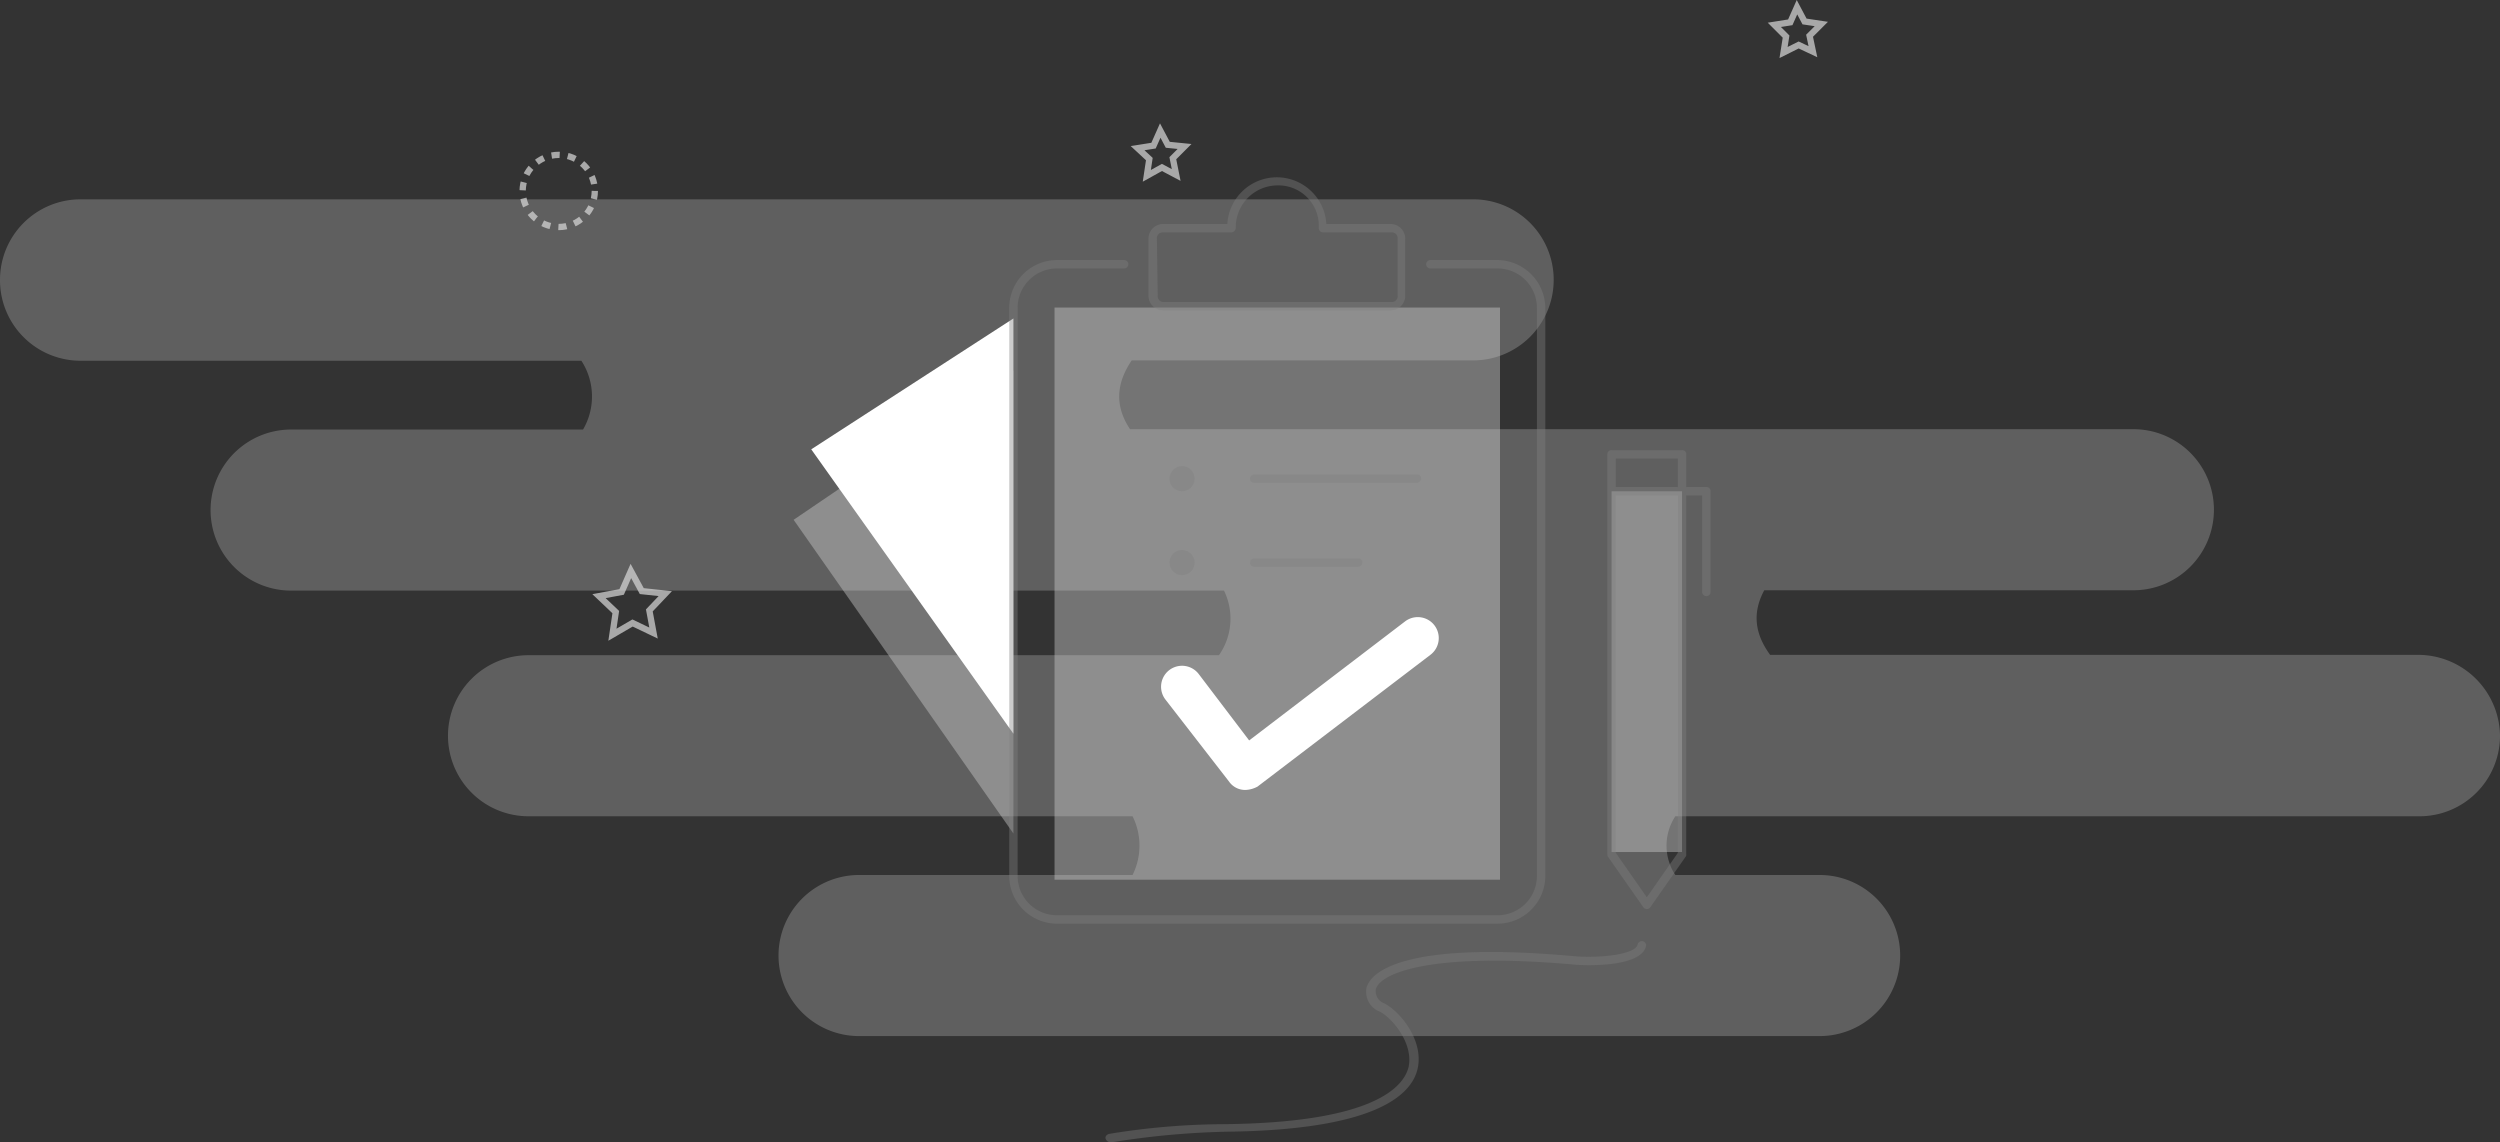 <svg xmlns="http://www.w3.org/2000/svg" width="298" height="136.16" viewBox="0 0 298 136.16"><rect x="0" y="0" width="298" height="136.16" fill="#333333" stroke="none"/><defs><style>.cls-1{fill:#e5e5e5;opacity:0.25;}.cls-1,.cls-2,.cls-5,.cls-6{isolation:isolate;}.cls-2,.cls-4{fill:none;stroke:#dadada;stroke-miterlimit:10;stroke-width:0.75px;}.cls-2,.cls-3{opacity:0.7;}.cls-4{stroke-dasharray:0.97 0.97;}.cls-5{fill:#d6d6d6;}.cls-5,.cls-6,.cls-8{opacity:0.4;}.cls-6,.cls-9{fill:gray;}.cls-7{fill:#fff;}</style></defs><title>task</title><g id="Layer_2" data-name="Layer 2"><g id="Layer_1-2" data-name="Layer 1"><path class="cls-1" d="M288.2,78.06H211c-1.9-2.6-2.1-5.1-.7-7.7h44a9.6,9.6,0,0,0,9.6-9.6h0a9.6,9.6,0,0,0-9.6-9.6H134.7c-1.8-2.7-1.7-5.4.2-8.2h40.7a9.6,9.6,0,0,0,9.6-9.6h0a9.6,9.6,0,0,0-9.6-9.6H9.6A9.6,9.6,0,0,0,0,33.36H0A9.6,9.6,0,0,0,9.6,43H69.3a7.81,7.81,0,0,1,.2,8.2H34.7a9.6,9.6,0,0,0-9.6,9.6h0a9.6,9.6,0,0,0,9.6,9.6H145.9a7.61,7.61,0,0,1-.6,7.7H63a9.6,9.6,0,0,0-9.6,9.6h0a9.6,9.6,0,0,0,9.6,9.6h72a7.84,7.84,0,0,1,0,7H102.4a9.6,9.6,0,0,0,0,19.2H216.9a9.6,9.6,0,0,0,0-19.2H199.7a6.36,6.36,0,0,1,0-7h88.7a9.6,9.6,0,0,0,9.6-9.6h0A9.77,9.77,0,0,0,288.2,78.06Z"/><polygon class="cls-2" points="76.5 70.46 79.3 70.76 77.4 72.76 77.9 75.46 75.4 74.26 73 75.66 73.4 72.96 71.4 71.06 74.1 70.56 75.2 68.06 76.5 70.46"/><g class="cls-3"><circle class="cls-4" cx="66.6" cy="22.76" r="4.3"/></g><polygon class="cls-2" points="139.2 17.26 141.2 17.46 139.8 18.86 140.2 20.86 138.5 19.96 136.7 20.96 137 18.96 135.6 17.66 137.5 17.36 138.3 15.56 139.2 17.26"/><polygon class="cls-2" points="215.1 2.56 217.1 2.86 215.7 4.26 216.1 6.16 214.4 5.36 212.6 6.26 212.9 4.36 211.5 2.96 213.4 2.66 214.2 0.86 215.1 2.56"/><rect class="cls-5" x="125.7" y="36.66" width="53.1" height="68.2"/><circle class="cls-6" cx="140.9" cy="57.06" r="1.5"/><path class="cls-6" d="M168.9,57.56H149.5a.5.5,0,0,1,0-1h19.4a.47.47,0,0,1,.5.5A.54.54,0,0,1,168.9,57.56Z"/><circle class="cls-6" cx="140.9" cy="67.06" r="1.5"/><path class="cls-6" d="M161.9,67.56H149.5a.5.5,0,0,1,0-1h12.4a.47.47,0,0,1,.5.5A.54.54,0,0,1,161.9,67.56Z"/><polygon class="cls-5" points="120.8 44.16 94.6 61.96 120.8 99.36 120.8 44.16"/><polygon class="cls-7" points="120.8 37.96 96.7 53.56 120.8 87.46 120.8 37.96"/><path class="cls-7" d="M148.5,94.16a2.33,2.33,0,0,1-2-1l-7.6-9.8a2.5,2.5,0,0,1,4-3l6,7.9,18.6-14.2a2.5,2.5,0,0,1,3,4l-20.6,15.7A3.26,3.26,0,0,1,148.5,94.16Z"/><rect class="cls-5" x="192.1" y="58.56" width="8.4" height="43"/><g class="cls-8"><path class="cls-9" d="M138.6,37h27.2a1.75,1.75,0,0,0,1.7-1.7v-6.9a1.75,1.75,0,0,0-1.7-1.7h-7.7a5.91,5.91,0,0,0-11.8,0h-7.7a1.75,1.75,0,0,0-1.7,1.7v6.9A1.75,1.75,0,0,0,138.6,37Zm-.7-8.6a.68.68,0,0,1,.7-.7h8.2a.56.56,0,0,0,.5-.6,5,5,0,0,1,5-5,4.81,4.81,0,0,1,4.9,5,.6.6,0,0,0,.1.4.52.52,0,0,0,.4.2h8.2a.68.68,0,0,1,.7.7v6.9a.68.68,0,0,1-.7.7H138.7a.68.68,0,0,1-.7-.7l-.1-6.9Z"/><path class="cls-9" d="M178.5,31h-8a.5.5,0,0,0,0,1h8a4.69,4.69,0,0,1,4.7,4.7v67.7a4.69,4.69,0,0,1-4.7,4.7H126a4.69,4.69,0,0,1-4.7-4.7V36.66A4.69,4.69,0,0,1,126,32h8a.5.5,0,0,0,0-1h-8a5.7,5.7,0,0,0-5.7,5.7v67.7a5.7,5.7,0,0,0,5.7,5.7h52.5a5.7,5.7,0,0,0,5.7-5.7V36.66A5.76,5.76,0,0,0,178.5,31Z"/><path class="cls-9" d="M203.4,58.06H201v-3.9a.47.47,0,0,0-.5-.5h-8.4a.47.47,0,0,0-.5.5v47.7a.37.37,0,0,0,.1.3l4.2,6a.5.5,0,0,0,.8,0l4.2-6a.37.37,0,0,0,.1-.3V59.06h1.9v11.5a.5.5,0,1,0,1,0v-12A.47.47,0,0,0,203.4,58.06Zm-3.4-3.4v3.4h-7.4v-3.4Zm0,47-3.7,5.3-3.7-5.3V59.06H200v42.6Z"/></g><path class="cls-6" d="M132.3,136.16a.66.66,0,0,1-.5-.4c-.1-.3.1-.5.4-.6A86.4,86.4,0,0,1,146,134c17.7-.2,21.3-4.4,21.9-6.8.6-2.8-1.9-5.8-3.4-6.6a2.52,2.52,0,0,1-1.6-2.9c.4-1.4,3.3-5.7,25-3.7,2.8.2,7-.2,7.3-1.4a.51.51,0,1,1,1,.2c-.6,2.5-7.1,2.3-8.3,2.2-17.7-1.6-23.4,1.1-23.9,2.9a1.55,1.55,0,0,0,1,1.7c1.8.9,4.7,4.3,4,7.7s-5.4,7.4-22.8,7.6a98.37,98.37,0,0,0-13.9,1.3Z"/></g></g></svg>
